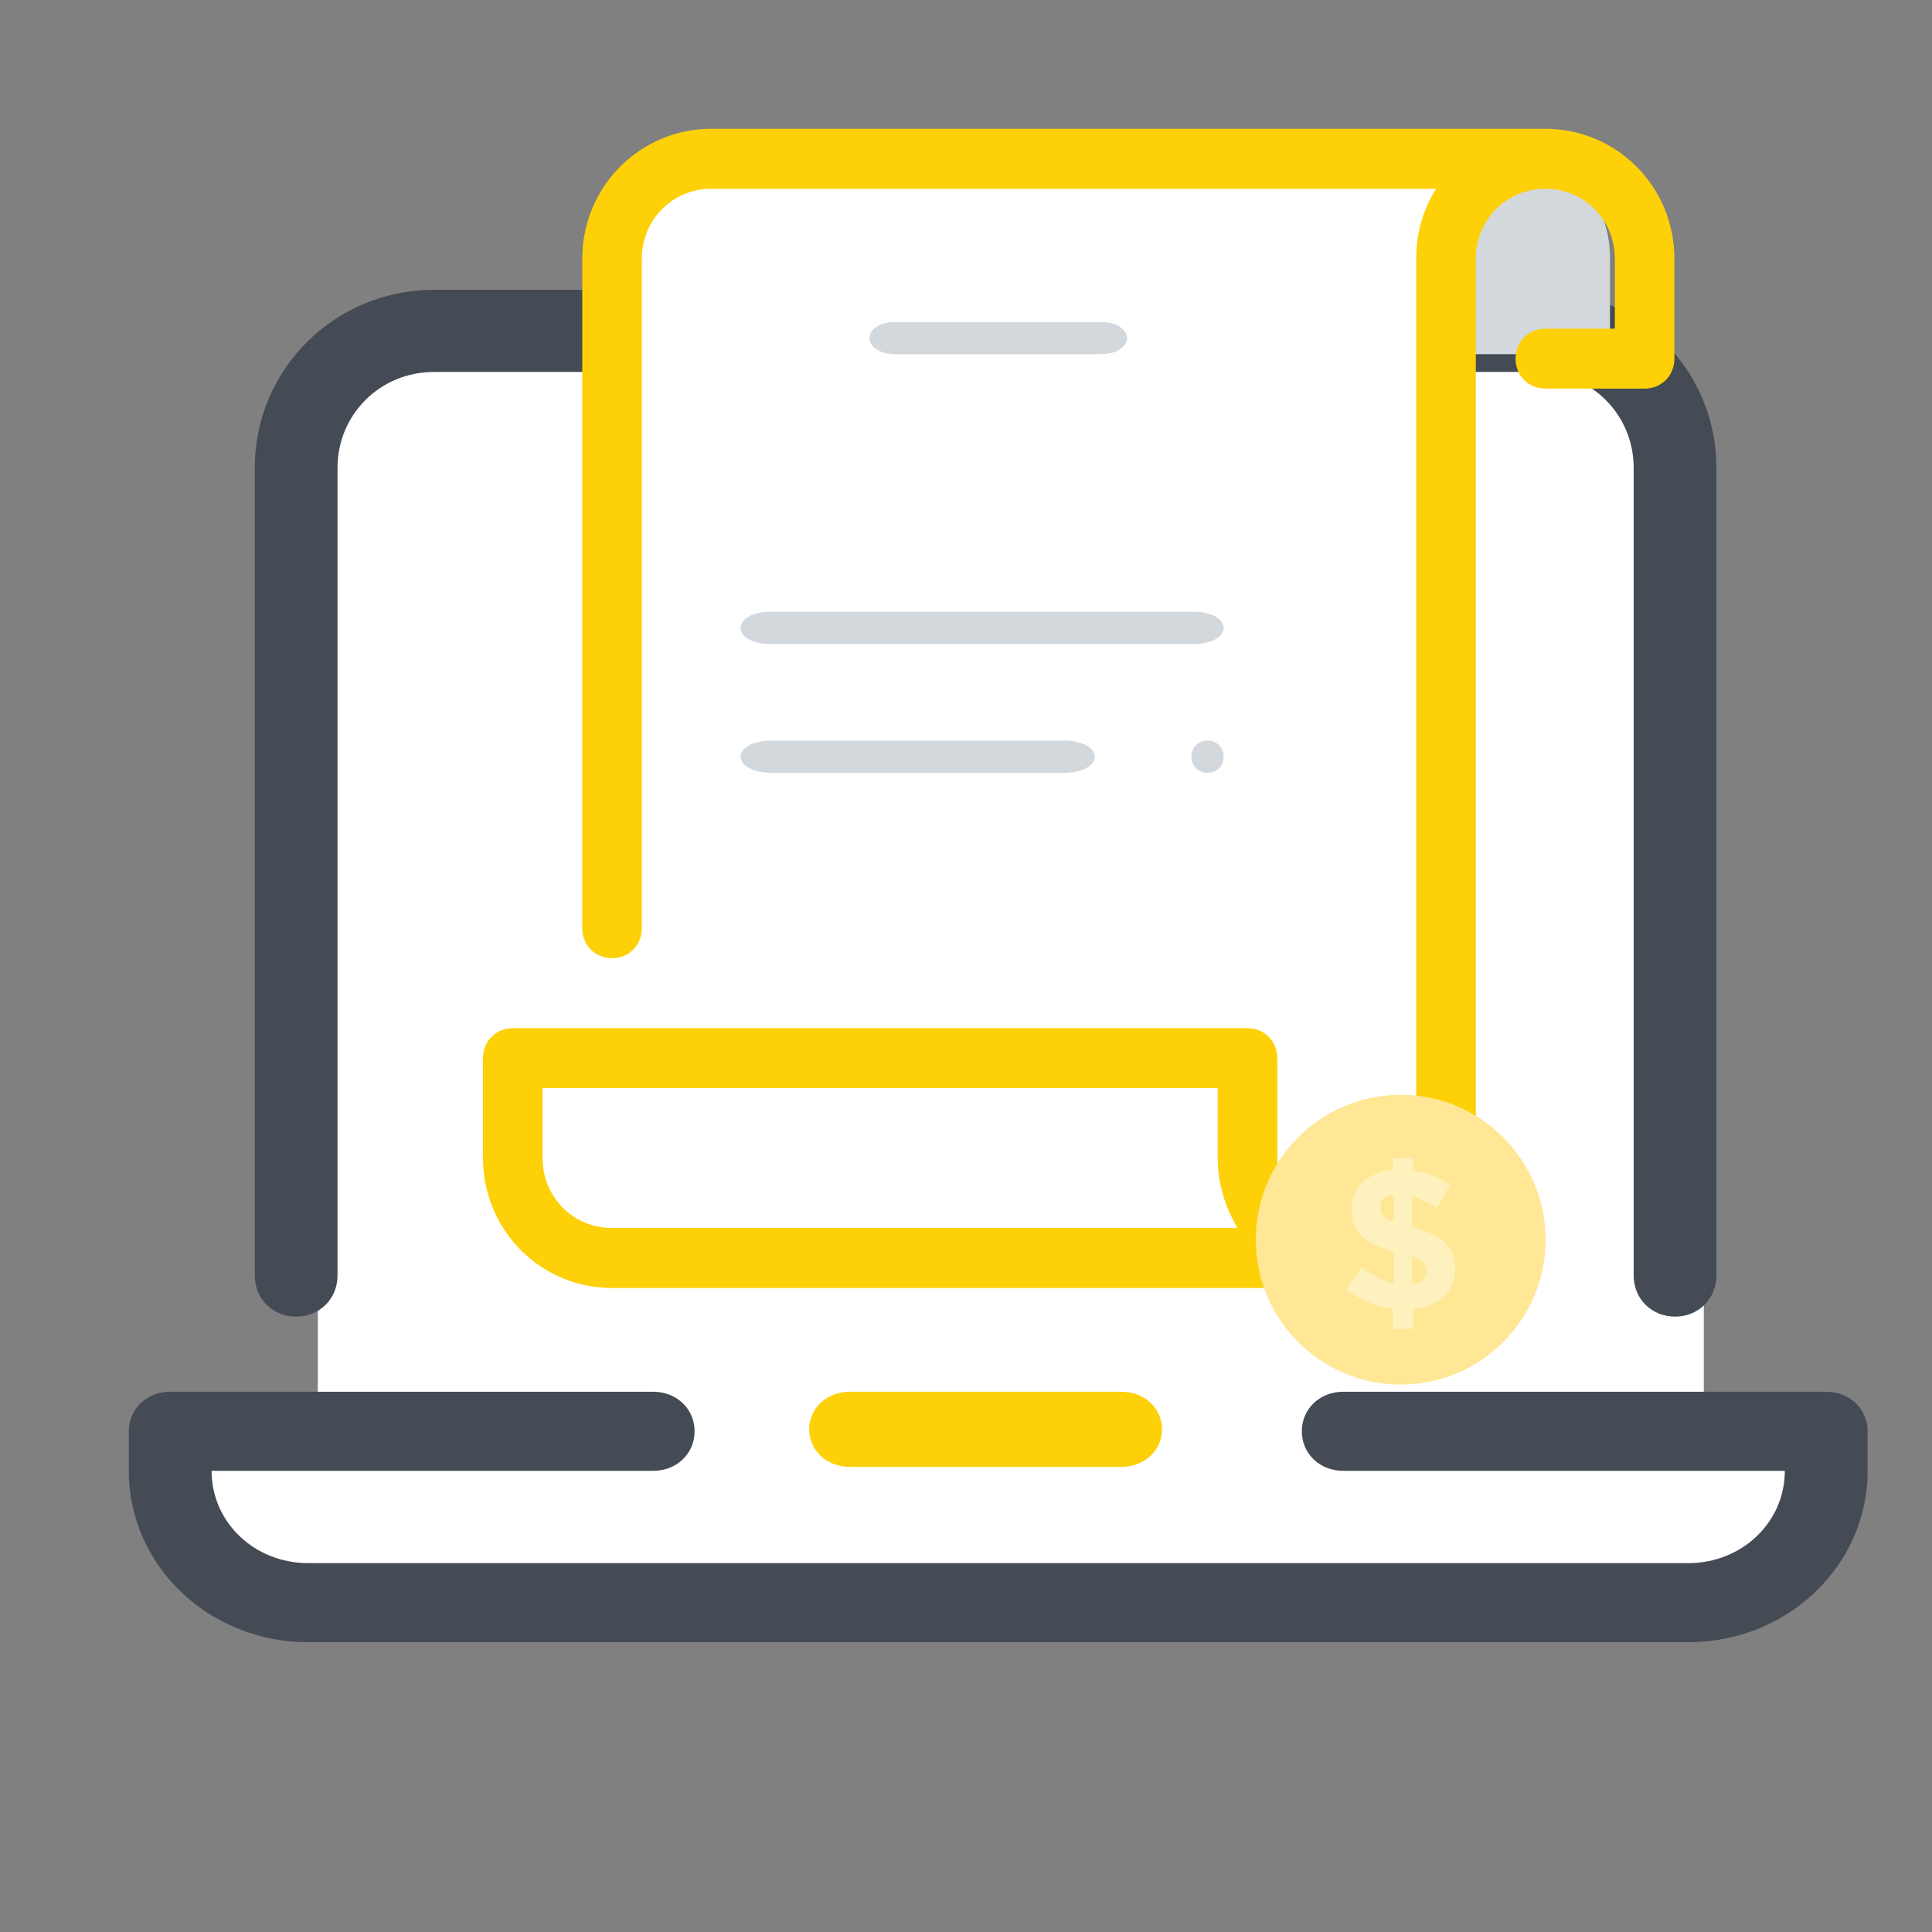 <?xml version="1.0" encoding="UTF-8"?>
<svg width="60px" height="60px" viewBox="0 0 60 60" version="1.1" xmlns="http://www.w3.org/2000/svg" xmlns:xlink="http://www.w3.org/1999/xlink">
    <rect x="0" y="0" width="60" height="60" fill="#808080" stroke="none"/>
    <!-- Generator: Sketch 55.2 (78181) - https://sketchapp.com -->
    <title>icon benefits employer/What recruitment fee?</title>
    <desc>Created with Sketch.</desc>
    <defs>
        <rect id="path-1" x="0" y="0" width="60" height="60"></rect>
    </defs>
    <g id="icon-benefits-employer/What-recruitment-fee?" stroke="none" stroke-width="1" fill="none" fill-rule="evenodd">
        <mask id="mask-2" fill="white">
            <use xlink:href="#path-1"></use>
        </mask>
        <g id="Mask" fill-rule="nonzero"></g>
        <g id="Group-23" mask="url(#mask-2)">
            <g transform="translate(4, 9)" id="School-27">
                <g>
                    <path d="M48.913,35.677 L48.913,5.821 C48.913,3.475 46.976,1.556 44.609,1.556 L10.174,1.556 C7.807,1.556 5.87,3.475 5.87,5.821 L5.87,35.677 L1.565,35.677 L1.565,36.957 C1.565,39.303 3.502,41.222 5.87,41.222 L48.913,41.222 C51.28,41.222 53.217,39.303 53.217,36.957 L53.217,35.677 L48.913,35.677 Z" id="Shape" fill="#FFFFFF" fill-rule="nonzero"></path>
                    <path d="M30.823,36.556 L22.395,36.556 C21.678,36.556 21.13,36.05 21.13,35.389 C21.13,34.728 21.678,34.222 22.395,34.222 L30.823,34.222 C31.539,34.222 32.087,34.728 32.087,35.389 C32.087,36.05 31.539,36.556 30.823,36.556 Z" id="Shape" fill="#FED008" fill-rule="nonzero"></path>
                    <path d="M48.429,42 L5.571,42 C2.486,42 0,39.626 0,36.678 L0,35.45 C0,34.754 0.557,34.222 1.286,34.222 L16.286,34.222 C17.014,34.222 17.571,34.754 17.571,35.45 C17.571,36.146 17.014,36.678 16.286,36.678 L2.571,36.678 C2.571,38.275 3.9,39.544 5.571,39.544 L48.429,39.544 C50.1,39.544 51.429,38.275 51.429,36.678 L37.714,36.678 C36.986,36.678 36.429,36.146 36.429,35.45 C36.429,34.754 36.986,34.222 37.714,34.222 L52.714,34.222 C53.443,34.222 54,34.754 54,35.45 L54,36.678 C54,39.626 51.514,42 48.429,42 Z" id="Shape" fill="#444B54" fill-rule="nonzero"></path>
                    <path d="M48.02,31.889 C47.292,31.889 46.735,31.336 46.735,30.613 L46.735,5.527 C46.735,3.869 45.408,2.551 43.737,2.551 L9.48,2.551 C7.81,2.551 6.482,3.869 6.482,5.527 L6.482,30.613 C6.482,31.336 5.926,31.889 5.198,31.889 C4.47,31.889 3.913,31.336 3.913,30.613 L3.913,5.527 C3.913,2.466 6.397,0 9.48,0 L43.737,0 C46.821,0 49.304,2.466 49.304,5.527 L49.304,30.613 C49.304,31.336 48.748,31.889 48.02,31.889 Z" id="Shape" fill="#444B54" fill-rule="nonzero"></path>
                </g>
            </g>
        </g>
        <g id="School-09" mask="url(#mask-2)" fill-rule="nonzero">
            <g transform="translate(15, 4)" id="Shape">
                <path d="M30,7 L35,7 L35,4 C35,2.35 33.875,1 32.5,1 L32.5,1 C31.125,1 30,2.35 30,4 L30,7 Z" fill="#D3D8DD"></path>
                <path d="M34,1 L7.191,1 C5.436,1 4,2.432 4,4.182 L4,36 L27.617,36 C29.372,36 30.809,34.568 30.809,32.818 L30.809,4.182 C30.809,2.432 32.245,1 34,1 L34,1 Z" fill="#FFFFFF"></path>
                <path d="M22.1,16 L8.9,16 C8.39,16 8,15.783 8,15.5 C8,15.217 8.39,15 8.9,15 L22.1,15 C22.61,15 23,15.217 23,15.5 C23,15.783 22.61,16 22.1,16 Z" fill="#D3D8DD"></path>
                <path d="M19.2,7 L12.8,7 C12.347,7 12,6.783 12,6.5 C12,6.217 12.347,6 12.8,6 L19.2,6 C19.653,6 20,6.217 20,6.5 C20,6.783 19.653,7 19.2,7 Z" fill="#D3D8DD"></path>
                <path d="M23.905,32 L23.905,29 L1,29 L1,32 C1,33.65 2.393,35 4.095,35 L27,35 C25.298,35 23.905,33.65 23.905,32 Z" fill="#FFFFFF"></path>
                <path d="M32.992,0 L7.092,0 C4.872,0 3.083,1.8 3.083,4.034 L3.083,24.828 C3.083,25.355 3.484,25.759 4.008,25.759 C4.532,25.759 4.933,25.355 4.933,24.828 L4.933,4.034 C4.933,2.824 5.889,1.862 7.092,1.862 L29.6,1.862 C29.199,2.483 28.983,3.228 28.983,4.034 L28.983,31.966 C28.983,33.176 28.027,34.138 26.825,34.138 C25.622,34.138 24.667,33.176 24.667,31.966 L24.667,28.862 C24.667,28.334 24.266,27.931 23.742,27.931 L0.925,27.931 C0.401,27.931 0,28.334 0,28.862 L0,31.966 C0,34.2 1.788,36 4.008,36 L26.825,36 C29.045,36 30.833,34.2 30.833,31.966 L30.833,4.034 C30.833,2.824 31.789,1.862 32.992,1.862 C34.194,1.862 35.15,2.824 35.15,4.034 L35.15,6.207 L32.992,6.207 C32.468,6.207 32.067,6.61 32.067,7.138 C32.067,7.666 32.468,8.069 32.992,8.069 L36.075,8.069 C36.599,8.069 37,7.666 37,7.138 L37,4.034 C37,1.8 35.212,0 32.992,0 Z M4.008,34.138 C2.806,34.138 1.85,33.176 1.85,31.966 L1.85,29.793 L22.817,29.793 L22.817,31.966 C22.817,32.772 23.063,33.517 23.433,34.138 L4.008,34.138 Z" fill="#FED008"></path>
                <path d="M18.057,20 L8.943,20 C8.409,20 8,19.783 8,19.5 C8,19.217 8.409,19 8.943,19 L18.057,19 C18.591,19 19,19.217 19,19.5 C19,19.783 18.591,20 18.057,20 Z" fill="#D3D8DD"></path>
                <path d="M22.516,20 L22.484,20 C22.21,20 22,19.783 22,19.5 C22,19.217 22.21,19 22.484,19 L22.516,19 C22.79,19 23,19.217 23,19.5 C23,19.783 22.79,20 22.516,20 Z" fill="#D3D8DD"></path>
            </g>
        </g>
        <g id="COINS@3x" mask="url(#mask-2)">
            <g transform="translate(39, 34)" id="Group-11">
                <g>
                    <circle id="Oval-11-Copy-3" fill="#FFE796" fill-rule="nonzero" cx="4.5" cy="4.5" r="4.5"></circle>
                    <path d="M4.255,7.27 L4.891,7.27 L4.891,6.657 C5.662,6.576 6.188,6.13 6.188,5.437 L6.188,5.424 C6.188,4.731 5.79,4.353 4.861,4.099 L4.861,3.158 C5.111,3.226 5.374,3.356 5.619,3.523 L6.029,2.799 C5.692,2.563 5.325,2.402 4.891,2.347 L4.891,1.969 L4.255,1.969 L4.255,2.328 C3.485,2.408 2.971,2.861 2.971,3.542 L2.971,3.554 C2.971,4.291 3.406,4.625 4.286,4.867 L4.286,5.852 C3.925,5.777 3.62,5.604 3.289,5.35 L2.812,6.056 C3.216,6.366 3.73,6.576 4.255,6.644 L4.255,7.27 Z M5.295,5.474 L5.295,5.486 C5.295,5.709 5.148,5.839 4.861,5.883 L4.861,5.016 C5.191,5.139 5.295,5.269 5.295,5.474 Z M3.864,3.498 L3.864,3.486 C3.864,3.288 3.986,3.139 4.286,3.102 L4.286,3.944 C3.95,3.82 3.864,3.697 3.864,3.498 Z" id="$" fill="#FFF1BE" fill-rule="nonzero"></path>
                </g>
            </g>
        </g>
    </g>
</svg>